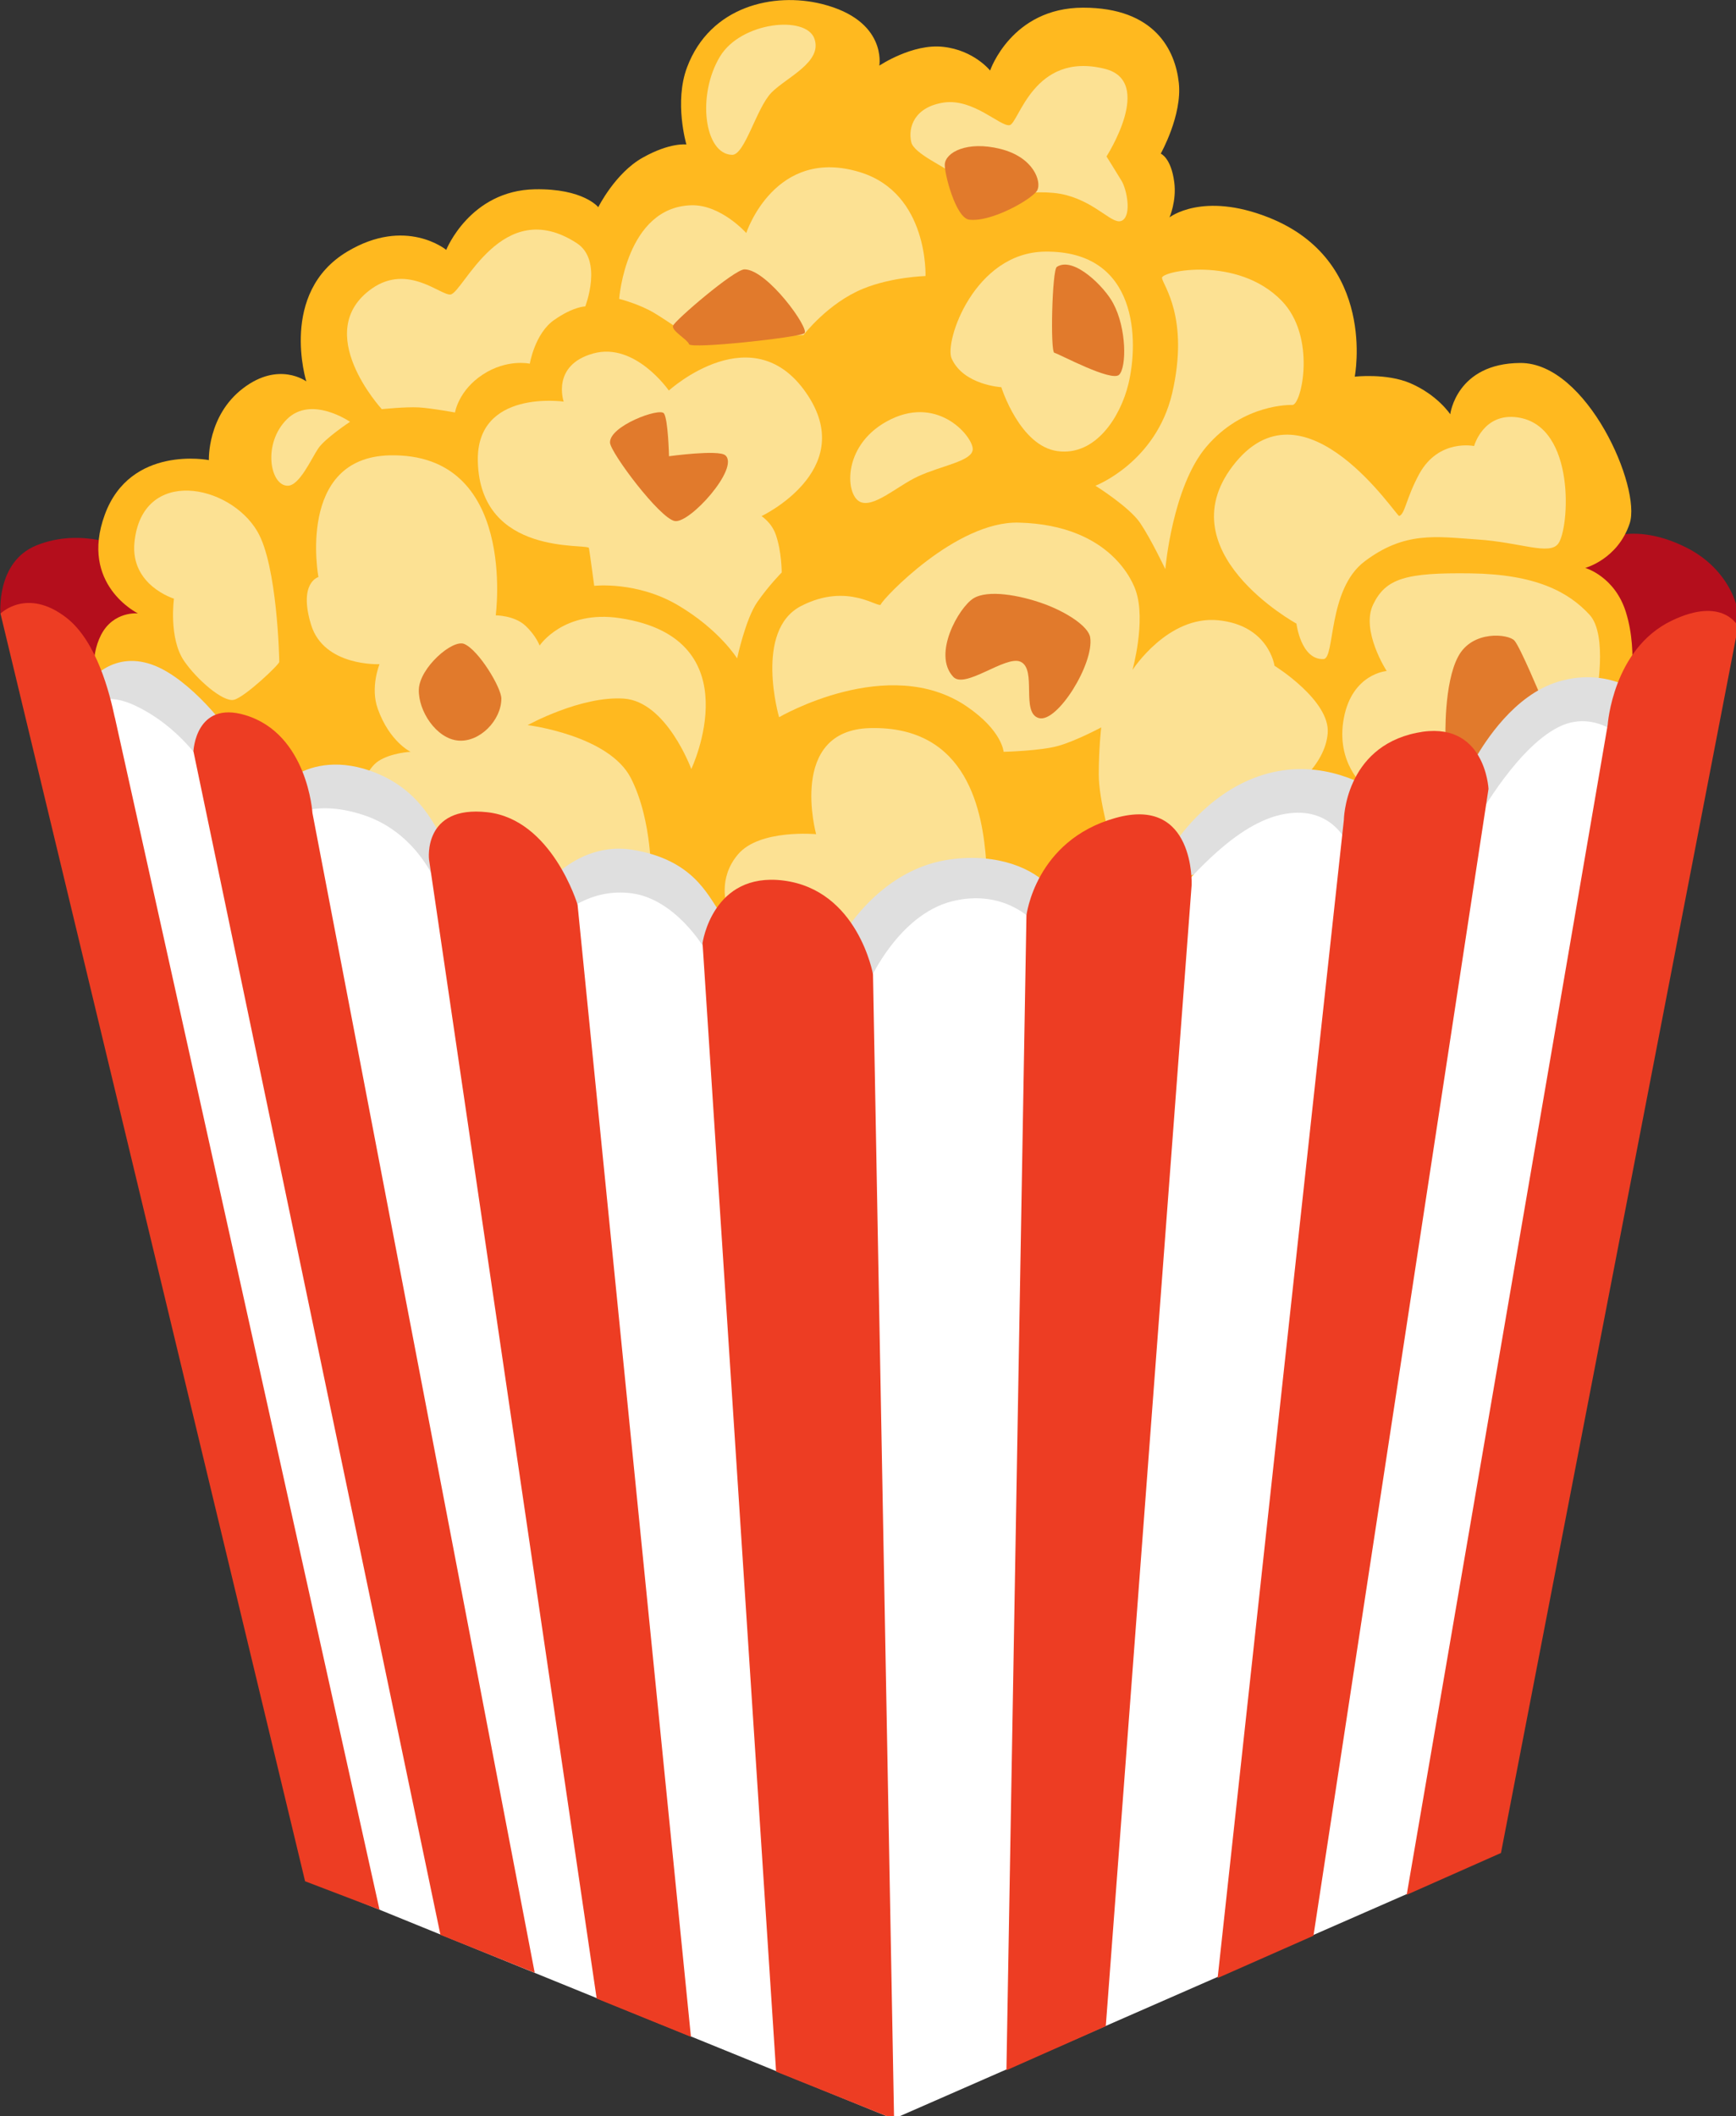 <?xml version="1.0" encoding="UTF-8" standalone="no"?>
<!-- Created with Inkscape (http://www.inkscape.org/) -->

<svg
   width="16.514mm"
   height="20.123mm"
   viewBox="0 0 16.514 20.123"
   version="1.1"
   id="svg371"
   inkscape:version="1.2.2 (b0a8486541, 2022-12-01)"
   sodipodi:docname="popcorn-bag.svg"
   xmlns:inkscape="http://www.inkscape.org/namespaces/inkscape"
   xmlns:sodipodi="http://sodipodi.sourceforge.net/DTD/sodipodi-0.dtd"
   xmlns="http://www.w3.org/2000/svg"
   xmlns:svg="http://www.w3.org/2000/svg">
  <rect x="0" y="0" width="16.514" height="20.123" fill="#333333" stroke="none"/>
  <sodipodi:namedview
     id="namedview373"
     pagecolor="#ffffff"
     bordercolor="#999999"
     borderopacity="1"
     inkscape:showpageshadow="0"
     inkscape:pageopacity="0"
     inkscape:pagecheckerboard="0"
     inkscape:deskcolor="#d1d1d1"
     inkscape:document-units="mm"
     showgrid="false"
     inkscape:zoom="2.3786088"
     inkscape:cx="47.086347"
     inkscape:cy="70.419314"
     inkscape:window-width="1366"
     inkscape:window-height="703"
     inkscape:window-x="0"
     inkscape:window-y="0"
     inkscape:window-maximized="1"
     inkscape:current-layer="layer1" />
  <defs
     id="defs368" />
  <g
     inkscape:label="Layer 1"
     inkscape:groupmode="layer"
     id="layer1"
     transform="translate(-89.904,-7.557)">
    <g
       id="g501"
       transform="matrix(0.167,0,0,0.167,87.539,6.942)">
      <path
         d="m 20.71,44.56 -6.52,-5.93 c 0,0 -0.27,-2.95 2.04,-3.89 2.63,-1.07 5.16,0.19 5.16,0.19 l 3.99,7.68 z"
         fill="#b40e1c"
         id="path390" />
      <path
         d="m 106.7,44.76 -5.64,-4.47 3.79,-5.54 c 0,0 1.96,-1.59 5.35,0.1 2.59,1.29 3.23,3.79 2.93,4.56 -0.29,0.77 -6.43,5.35 -6.43,5.35 z"
         fill="#b40e1c"
         id="path392" />
      <path
         d="M 22.75,43.49 19.6,42.64 c 0,0 -0.36,-1.49 0.32,-2.81 0.71,-1.37 2.1,-1.22 2.1,-1.22 0,0 -3.35,-1.63 -1.89,-5.62 1.46,-3.99 5.93,-3.11 5.93,-3.11 0,0 -0.1,-2.53 1.95,-4.09 2.04,-1.56 3.6,-0.39 3.6,-0.39 0,0 -1.58,-5.05 2.33,-7.39 3.34,-2 5.64,-0.1 5.64,-0.1 0,0 1.35,-3.38 5.05,-3.45 2.77,-0.05 3.61,1.02 3.61,1.02 0,0 0.97,-1.95 2.53,-2.82 1.56,-0.88 2.49,-0.75 2.49,-0.75 0,0 -0.71,-2.42 0.04,-4.4 1.32,-3.5 4.96,-4.28 7.68,-3.6 3.73,0.93 3.27,3.51 3.27,3.51 0,0 1.89,-1.27 3.64,-1.07 1.75,0.19 2.67,1.35 2.67,1.35 0,0 1.22,-3.58 5.3,-3.58 4.09,0 5.25,2.43 5.45,4.28 0.2,1.85 -1.03,4.03 -1.03,4.03 0,0 0.59,0.23 0.77,1.63 0.14,1.06 -0.27,2 -0.27,2 0,0 1.88,-1.48 5.63,0 6.22,2.45 4.92,9.07 4.92,9.07 0,0 1.8,-0.21 3.16,0.37 1.56,0.67 2.28,1.77 2.28,1.77 0,0 0.35,-2.9 3.99,-2.92 3.8,-0.02 6.91,7.1 6.23,9.14 -0.68,2.04 -2.53,2.53 -2.53,2.53 0,0 1.69,0.48 2.32,2.53 0.75,2.42 0.13,4.99 0.13,4.99 0,0 -26.38,16.1 -26.67,16 -0.29,-0.1 -32.98,2.43 -32.98,2.43 z"
         fill="#ffb91f"
         id="path394" />
      <path
         d="m 34.84,48.47 c 0,-0.21 0.3,-1.08 0.89,-1.46 0.73,-0.47 1.82,-0.52 1.82,-0.52 0,0 -1.2,-0.57 -1.87,-2.45 -0.44,-1.22 0.1,-2.54 0.1,-2.54 0,0 -3.17,0.15 -3.9,-2.25 -0.73,-2.4 0.42,-2.71 0.42,-2.71 0,0 -1.27,-6.81 4.06,-6.93 7.29,-0.16 6.04,9.11 6.04,9.11 0,0 1.04,0 1.67,0.57 0.62,0.57 0.83,1.15 0.83,1.15 0,0 1.36,-2.05 4.58,-1.56 7.6,1.15 4.06,8.59 4.06,8.59 0,0 -1.41,-3.85 -3.85,-4.01 -2.45,-0.16 -5.47,1.51 -5.47,1.51 0,0 4.63,0.57 5.88,3.02 1.25,2.45 1.15,5.78 1.15,5.78 0,0 -9.27,2.71 -9.48,2.4 -0.22,-0.3 -6.93,-7.7 -6.93,-7.7 z"
         fill="#fce193"
         id="path396" />
      <path
         d="m 40.61,40.35 c -0.67,-0.29 -2.55,1.36 -2.59,2.59 -0.04,1.23 1,2.8 2.24,2.91 1.23,0.11 2.46,-1.16 2.46,-2.39 0,-0.62 -1.28,-2.75 -2.11,-3.11 z"
         fill="#e17a2c"
         id="path398" />
      <path
         d="m 46.27,26.55 c 0,0 -4.99,-0.72 -4.89,3.4 0.13,5.46 6.28,4.65 6.33,4.94 0.05,0.29 0.3,2.15 0.3,2.15 0,0 2.43,-0.28 4.78,1.11 2.35,1.39 3.36,3.02 3.36,3.02 0,0 0.48,-2.25 1.15,-3.21 0.67,-0.96 1.39,-1.68 1.39,-1.68 0,0 0,-1.2 -0.34,-2.16 -0.24,-0.69 -0.81,-1.05 -0.81,-1.05 0,0 5.4,-2.56 2.68,-6.81 -3.07,-4.79 -7.96,-0.34 -7.96,-0.34 0,0 -1.92,-2.78 -4.31,-2.11 -2.4,0.67 -1.68,2.74 -1.68,2.74 z"
         fill="#fce193"
         id="path400" />
      <path
         d="m 58.54,44.52 c 0,0 -1.44,-4.94 1.25,-6.33 2.69,-1.39 4.46,0.19 4.55,-0.1 0.09,-0.29 4.27,-4.75 7.86,-4.65 5.32,0.14 6.54,3.52 6.66,3.88 0.59,1.72 -0.19,4.51 -0.19,4.51 0,0 2.01,-3.12 4.89,-2.83 2.88,0.29 3.2,2.59 3.2,2.59 0,0 3.18,1.97 3.03,3.84 -0.14,1.87 -2.16,3.26 -2.16,3.26 l -4.89,4.79 -5.27,-1.82 c 0,0 -0.72,-2.4 -0.72,-3.88 0,-1.49 0.14,-2.68 0.14,-2.68 0,0 -1.44,0.77 -2.44,1.05 -1.01,0.29 -3.12,0.34 -3.12,0.34 0,0 -0.08,-1.21 -2.11,-2.59 -4.45,-3.02 -10.68,0.62 -10.68,0.62 z"
         fill="#fce193"
         id="path402" />
      <path
         d="m 60.65,51.18 c 0,0 -1.63,-5.92 3.07,-6.04 5.61,-0.14 6.42,4.84 6.62,7.62 0.19,2.78 -7.24,7.05 -7.53,6.9 -0.29,-0.14 -7.25,-4.42 -7.25,-4.42 0,0 -0.53,-1.54 0.64,-2.91 1.22,-1.45 4.45,-1.15 4.45,-1.15 z"
         fill="#fce193"
         id="path404" />
      <path
         d="m 91.86,48.45 c 0,0 -1.63,-1.34 -1.15,-3.88 0.48,-2.54 2.44,-2.68 2.44,-2.68 0,0 -1.49,-2.3 -0.77,-3.79 0.72,-1.49 1.87,-1.82 5.56,-1.77 3.69,0.05 5.56,1.05 6.76,2.35 1.08,1.16 0.38,4.7 0.38,4.7 0,0 -5.46,6.57 -6.09,6.42 -0.62,-0.15 -7.13,-1.35 -7.13,-1.35 z"
         fill="#fce193"
         id="path406" />
      <path
         d="m 76.56,31.34 c 0,0 1.92,1.2 2.54,2.11 0.62,0.91 1.44,2.64 1.44,2.64 0,0 0.4,-4.68 2.33,-6.96 2.11,-2.49 4.86,-2.39 4.91,-2.39 0.52,0 1.39,-3.88 -0.62,-5.94 -2.52,-2.58 -6.85,-1.68 -6.81,-1.29 0.04,0.39 1.58,2.25 0.58,6.57 -0.93,3.94 -4.37,5.26 -4.37,5.26 z"
         fill="#fce193"
         id="path408" />
      <path
         d="m 63.14,32.25 c 0.77,0.39 2.14,-0.9 3.31,-1.44 1.34,-0.62 3.07,-0.86 3.12,-1.53 0.05,-0.67 -1.87,-3.07 -4.65,-1.73 -2.78,1.34 -2.64,4.27 -1.78,4.7 z"
         fill="#fce193"
         id="path410" />
      <path
         d="m 21.82,34.57 c -0.24,2.44 2.25,3.2 2.25,3.2 0,0 -0.31,2.25 0.58,3.55 0.72,1.05 2.21,2.35 2.83,2.21 0.62,-0.14 2.59,-2.01 2.59,-2.16 0,-0.14 -0.11,-5.51 -1.25,-7.43 -1.58,-2.7 -6.57,-3.7 -7,0.63 z"
         fill="#fce193"
         id="path412" />
      <path
         d="m 30.55,31.34 c 0.67,0 1.34,-1.53 1.73,-2.11 0.38,-0.58 1.82,-1.53 1.82,-1.53 0,0 -2.21,-1.53 -3.6,-0.14 -1.39,1.38 -0.96,3.78 0.05,3.78 z"
         fill="#fce193"
         id="path414" />
      <path
         d="m 35.91,26.98 c 0,0 1.34,-0.14 2.11,-0.1 0.77,0.05 2.06,0.29 2.06,0.29 0,0 0.19,-1.25 1.58,-2.16 1.39,-0.91 2.68,-0.62 2.68,-0.62 0,0 0.29,-1.73 1.39,-2.49 1.1,-0.77 1.77,-0.77 1.77,-0.77 0,0 1.02,-2.62 -0.48,-3.6 -4.27,-2.78 -6.46,2.8 -7.19,2.92 -0.54,0.09 -2.42,-1.78 -4.48,-0.34 -3.5,2.46 0.56,6.87 0.56,6.87 z"
         fill="#fce193"
         id="path416" />
      <path
         d="m 49.43,20.7 c 0,0 1.15,0.29 2.01,0.81 0.86,0.52 2.16,1.44 2.16,1.44 l 6.33,-0.19 c 0,0 1.39,-1.82 3.4,-2.64 1.64,-0.67 3.55,-0.72 3.55,-0.72 0,0 0.18,-4.68 -3.69,-5.9 -4.89,-1.53 -6.52,3.45 -6.52,3.45 0,0 -1.44,-1.62 -3.12,-1.58 -3.73,0.1 -4.12,5.33 -4.12,5.33 z"
         fill="#fce193"
         id="path418" />
      <path
         d="m 56.57,19.02 c -0.58,0 -3.98,2.92 -4.07,3.21 -0.1,0.29 0.81,0.77 0.91,1.05 0.1,0.29 6.23,-0.38 6.57,-0.62 0.33,-0.24 -2.11,-3.64 -3.41,-3.64 z"
         fill="#e17a2c"
         id="path420" />
      <path
         d="m 48.91,28.89 c 0.03,0.57 2.83,4.31 3.69,4.46 0.86,0.15 3.7,-3.02 2.88,-3.74 -0.38,-0.34 -3.21,0.05 -3.21,0.05 0,0 -0.05,-2.11 -0.29,-2.44 -0.25,-0.34 -3.12,0.72 -3.07,1.67 z"
         fill="#e17a2c"
         id="path422" />
      <path
         d="m 55.86,12.5 c 0.73,0.02 1.39,-2.68 2.25,-3.55 0.86,-0.87 2.92,-1.73 2.44,-3.07 -0.48,-1.34 -4.17,-0.96 -5.37,1.01 -1.33,2.19 -0.91,5.56 0.68,5.61 z"
         fill="#fce193"
         id="path424" />
      <path
         d="m 66.07,11.78 c 0.15,0.66 2.01,1.44 2.3,1.77 0.29,0.34 1.63,1.53 1.63,1.53 0,0 3.07,-0.77 4.89,-0.29 1.82,0.48 2.68,1.77 3.21,1.44 0.53,-0.34 0.24,-1.77 -0.05,-2.25 -0.29,-0.48 -0.86,-1.39 -0.86,-1.39 0,0 2.76,-4.28 -0.1,-4.99 -4.07,-1.01 -4.89,3.12 -5.42,3.21 -0.53,0.09 -2.06,-1.53 -3.74,-1.29 -1.67,0.25 -2.06,1.4 -1.86,2.26 z"
         fill="#fce193"
         id="path426" />
      <path
         d="m 68.37,24.1 c 0.68,1.51 2.83,1.63 2.83,1.63 0,0 1.05,3.36 3.21,3.64 2.16,0.29 3.58,-1.96 4.03,-3.83 0.58,-2.4 0.59,-7.59 -4.75,-7.53 -4.03,0.05 -5.75,5.13 -5.32,6.09 z"
         fill="#fce193"
         id="path428" />
      <path
         d="m 89.55,41.21 c 0.67,-0.02 0.22,-3.96 2.34,-5.56 2.29,-1.73 4.08,-1.41 6.43,-1.25 2.44,0.16 4.09,0.92 4.6,0.24 0.64,-0.84 1.03,-6.7 -2.3,-7.19 -1.97,-0.29 -2.49,1.63 -2.49,1.63 0,0 -2.01,-0.43 -3.12,1.58 -0.76,1.39 -0.81,2.3 -1.15,2.4 -0.15,0.04 -5.29,-7.9 -9.3,-3.07 -4.17,5.03 3.45,9.2 3.45,9.2 0,0 0.25,2.07 1.54,2.02 z"
         fill="#fce193"
         id="path430" />
      <path
         d="m 74.36,18.88 c -0.27,0.18 -0.38,4.84 -0.14,4.89 0.24,0.05 3.26,1.68 3.69,1.25 0.43,-0.43 0.43,-2.64 -0.34,-4.07 -0.48,-0.92 -2.25,-2.7 -3.21,-2.07 z"
         fill="#e17a2c"
         id="path432" />
      <path
         d="m 67.98,13.03 c -0.04,0.49 0.62,3.07 1.39,3.16 1.28,0.16 3.64,-1.2 3.88,-1.68 0.24,-0.48 -0.19,-1.87 -2.11,-2.35 -1.9,-0.47 -3.11,0.2 -3.16,0.87 z"
         fill="#e17a2c"
         id="path434" />
      <path
         d="m 68.46,42.22 c 0.67,0.72 2.99,-1.24 3.83,-0.86 0.96,0.43 0,2.92 1.05,3.21 1.05,0.29 3.16,-3.12 2.92,-4.6 -0.1,-0.62 -1.34,-1.44 -2.68,-1.92 -1.34,-0.48 -3.16,-0.81 -3.98,-0.29 -0.82,0.52 -2.34,3.17 -1.14,4.46 z"
         fill="#e17a2c"
         id="path436" />
      <path
         d="m 96.5,45.67 c 0,0 -0.1,-3.07 0.72,-4.6 0.81,-1.53 2.88,-1.29 3.21,-0.91 0.33,0.38 1.49,3.16 1.49,3.16 l -2.44,4.17 z"
         fill="#e17a2c"
         id="path438" />
      <path
         d="M 63.35,61.35 53.79,57.61 53.52,57.19 C 53.04,56.44 46.74,55.43 46.74,55.43 L 46.18,55.32 38.33,53.63 38.11,53.25 C 37.62,52.42 31.3,50.17 31.3,50.17 L 25.36,47.77 25.2,47.38 C 24.67,46.11 20.65,43.91 20.56,44.09 L 18.77,43.2 c 0.47,-0.95 1.96,-2.52 4.22,-1.61 1.97,0.79 4.22,3.52 4.71,4.6 l 3.23,1.67 c 0.79,-0.5 2.28,-1 4.32,-0.29 2.96,1.04 3.74,3.33 4.35,4.28 l 6.5,1.4 c 0.69,-0.56 2.15,-1.5 4.1,-1.18 3.41,0.56 4.24,2.53 4.95,3.53 l 7.49,0.64 c 0.75,-1.03 2.66,-3.21 5.63,-3.62 2.78,-0.39 4.81,0.57 5.63,1.53 l 7.16,-2.41 c 0.6,-0.93 2.67,-3.56 5.91,-4.15 3.02,-0.55 5.39,0.98 6.48,1.67 l 4.78,-2.45 c 0.51,-0.86 2.16,-3.54 4.68,-4.31 3.15,-0.95 5.17,1.04 5.26,1.11 l -1.35,1.48 c -0.04,-0.04 -6.61,3.69 -6.63,3.72 l -1.41,2.43 -5.52,0.36 -0.5,-0.4 c -0.02,-0.02 -10.13,1.81 -10.15,1.84 l -0.19,0.35 -9.04,3.04 -0.44,-0.47 c -0.06,-0.06 -9.59,5.39 -9.59,5.39 z"
         fill="#dfdfdf"
         id="path440" />
      <path
         d="m 107.72,46.58 c -0.23,0.02 -2.11,-2.62 -4.56,-1.6 -2.45,1.03 -4.79,5.24 -4.79,5.24 l -7.63,1.2 c 0,0 -1.03,-2.08 -3.88,-1.28 -2.85,0.8 -5.41,4.3 -5.47,4.07 -0.06,-0.23 -8.4,1.9 -8.4,1.9 0,0 -1.65,-1.84 -4.59,-1.11 -3.04,0.76 -4.69,4.49 -4.69,4.49 l -9.47,-1.88 c 0,0 -1.62,-2.72 -4.07,-3.06 -2.45,-0.34 -4.04,1.26 -4.04,1.26 l -7.07,-1.72 c 0,0 -1.08,-2.96 -4.16,-3.99 -3.08,-1.03 -4.56,0.28 -4.56,0.28 l -4.58,-3.11 c 0,0 -1.35,-2.22 -3.92,-3.42 -2.56,-1.2 -3.3,0.9 -3.3,0.9 l 15.96,67.15 30.56,12.43 30.17,-13.21 c 0.02,0.01 13.18,-64.61 12.49,-64.54 z"
         fill="#ffffff"
         id="path442" />
      <path
         d="M 20.71,44.56 20.69,44.49 C 20.41,43.18 19.68,40.21 17.95,38.86 15.7,37.11 14.19,38.62 14.19,38.62 l 17.35,72.18 4.24,1.62 z"
         fill="#ed3d23"
         id="path444" />
      <path
         d="m 31.96,49.98 c 0,0 -0.27,-4.51 -3.83,-5.58 -2.83,-0.85 -2.95,2.06 -2.95,2.06 l 14.07,67.39 5.37,2.16 z"
         fill="#ed3d23"
         id="path446" />
      <path
         d="m 47.06,55.19 c 0,0 -1.45,-4.85 -5.14,-5.26 -3.69,-0.41 -3.32,2.69 -3.32,2.69 l 9.55,64.86 5.37,2.18 z"
         fill="#ed3d23"
         id="path448" />
      <path
         d="m 58.79,53.82 c -4.05,-0.51 -4.61,3.56 -4.61,3.56 l 4.19,64.26 6.72,2.7 -1.2,-65.18 c 0,0 -0.85,-4.8 -5.1,-5.34 z"
         fill="#ed3d23"
         id="path450" />
      <path
         d="m 82.04,54.07 c 0,0 0.21,-5.1 -4.35,-3.81 -4.56,1.28 -5.06,5.55 -5.06,5.55 l -1.14,65.75 5.66,-2.51 z"
         fill="#ed3d23"
         id="path452" />
      <g
         fill="#ed3d23"
         id="g458">
        <path
           d="m 98.95,48.6 c 0,0 -0.19,-4 -4.1,-3.19 -4.1,0.84 -4.14,4.97 -4.14,4.97 l -7.19,65.93 5.46,-2.41 z"
           id="path454" />
        <path
           d="m 109.39,39.02 c -3.36,1.61 -3.65,5.93 -3.65,5.93 l -11.45,66.62 5.37,-2.38 13.51,-69.84 c -0.01,0 -0.84,-1.74 -3.78,-0.33 z"
           id="path456" />
      </g>
    </g>
  </g>
</svg>
